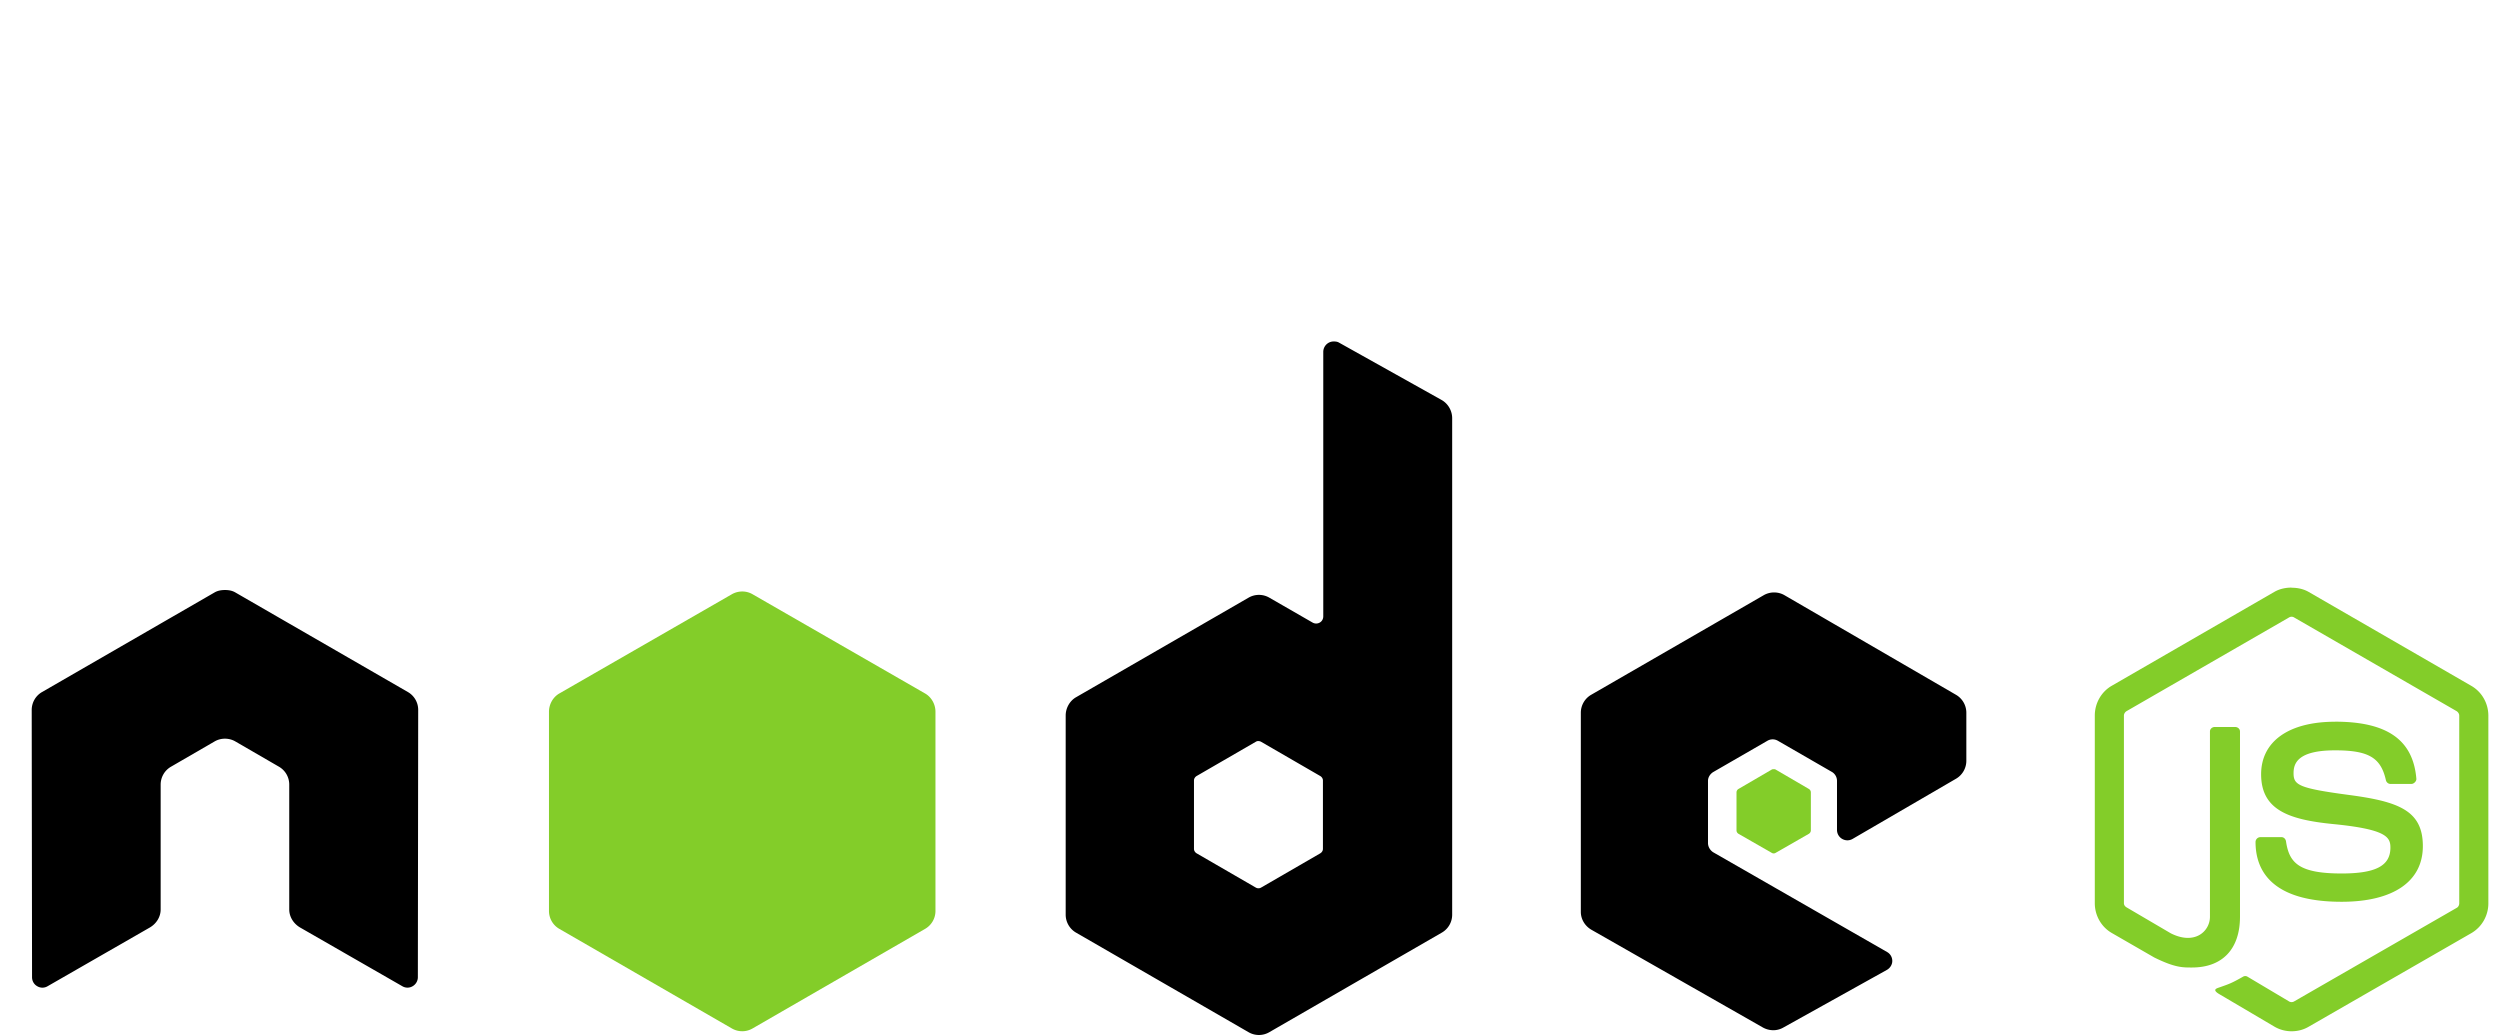 <svg xmlns="http://www.w3.org/2000/svg" id="Layer_1" data-name="Layer 1" viewBox="0 0 1025 424.35"><defs><style>.cls-1{fill:#83cd29}</style></defs><path d="M939.53 240.92c-2.45 0-4.84.51-6.95 1.7l-66.76 38.55c-4.32 2.49-6.95 7.19-6.95 12.19v76.97c0 5 2.63 9.69 6.95 12.19l17.43 10.05c8.47 4.18 11.6 4.11 15.45 4.11 12.54 0 19.7-7.61 19.7-20.84v-75.93c0-1.07-.93-1.84-1.98-1.84h-8.36c-1.07 0-1.98.79-1.98 1.84v75.97c0 5.86-6.11 11.76-16.02 6.8l-18.12-10.63c-.64-.35-1.13-.99-1.13-1.7v-76.97c0-.73.49-1.47 1.13-1.84l66.62-38.41a1.95 1.95 0 0 1 1.98 0l66.62 38.41c.63.38 1.13 1.09 1.13 1.84v76.97c0 .73-.37 1.49-.99 1.84l-66.76 38.42c-.59.34-1.38.34-1.98 0l-17.15-10.2c-.51-.3-1.21-.28-1.7 0-4.73 2.68-5.62 2.99-10.06 4.53-1.09.38-2.76.97.57 2.84l22.39 13.2c2.13 1.23 4.51 1.84 6.95 1.84s4.81-.59 6.95-1.84l66.76-38.41c4.32-2.51 6.95-7.19 6.95-12.19v-76.97c0-5-2.63-9.69-6.95-12.19l-66.76-38.55c-2.09-1.19-4.49-1.7-6.95-1.7l-.03-.04Zm17.86 54.99c-19.01 0-30.33 8.09-30.33 21.54 0 14.58 11.24 18.6 29.48 20.41 21.83 2.14 23.53 5.34 23.53 9.64 0 7.45-5.94 10.63-19.99 10.63-17.64 0-21.52-4.4-22.82-13.2-.15-.94-.88-1.7-1.84-1.7h-8.67c-1.09.02-1.96.9-1.98 1.98 0 11.23 6.11 24.52 35.29 24.52 21.12 0 33.31-8.27 33.31-22.82s-9.84-18.27-30.33-20.98c-20.69-2.76-22.68-4.08-22.68-8.93 0-4 1.67-9.36 17.01-9.36 13.7 0 18.76 2.96 20.84 12.19.18.87.95 1.58 1.84 1.58h8.67c.53 0 1.05-.33 1.42-.71.36-.41.62-.87.57-1.42-1.34-15.91-11.95-23.39-33.31-23.39v.02Z" class="cls-1" vector-effect="non-scaling-stroke"/><path d="M546.8 140c-.75 0-1.48.2-2.13.57a4.313 4.313 0 0 0-2.13 3.69v108.43c0 1.06-.5 2.02-1.42 2.55-.92.54-2.06.54-2.98 0l-17.72-10.2a8.492 8.492 0 0 0-8.5 0l-70.73 40.82c-2.64 1.52-4.26 4.46-4.26 7.51v81.64c0 3.04 1.62 5.85 4.25 7.37l70.73 40.82a8.444 8.444 0 0 0 8.5 0l70.73-40.82a8.47 8.47 0 0 0 4.25-7.37V171.47c0-3.1-1.69-6-4.39-7.51l-42.08-23.53c-.66-.37-1.39-.43-2.13-.43h.01ZM91.81 241.91c-1.35.06-2.62.29-3.83.99l-70.73 40.83c-2.64 1.51-4.25 4.33-4.25 7.37l.14 109.57c0 1.52.79 2.94 2.13 3.68 1.31.79 2.94.79 4.25 0l41.96-24.1c2.66-1.58 4.39-4.33 4.39-7.37v-51.17c0-3.05 1.61-5.85 4.26-7.37l17.86-10.35a8.35 8.35 0 0 1 4.25-1.13c1.49 0 2.96.38 4.25 1.13l17.85 10.34c2.65 1.52 4.25 4.32 4.25 7.37v51.17c0 3.05 1.77 5.81 4.39 7.37l41.96 24.1c1.32.79 2.95.79 4.25 0 1.3-.75 2.13-2.16 2.13-3.68l.14-109.57a8.438 8.438 0 0 0-4.25-7.37L96.48 242.9c-1.2-.7-2.47-.94-3.83-.99h-.84Zm635.57.99c-1.49 0-2.96.39-4.25 1.13l-70.73 40.82a8.5 8.5 0 0 0-4.26 7.37v81.64c0 3.07 1.73 5.85 4.39 7.37l70.16 39.99c2.59 1.48 5.75 1.59 8.36.14l42.52-23.67c1.35-.75 2.26-2.15 2.27-3.68 0-1.54-.79-2.92-2.13-3.68l-71.16-40.82c-1.33-.76-2.27-2.3-2.27-3.83v-25.53c0-1.52.95-2.92 2.27-3.68l22.11-12.76c1.32-.76 2.93-.76 4.26 0l22.12 12.76c1.32.76 2.13 2.16 2.13 3.68v20.13c0 1.52.81 2.93 2.13 3.68 1.33.76 2.93.77 4.26 0l42.38-24.66a8.534 8.534 0 0 0 4.26-7.37v-19.7c0-3.04-1.62-5.85-4.25-7.37l-70.3-40.82a8.35 8.35 0 0 0-4.25-1.13h-.02ZM515.9 303.84c.4 0 .79.1 1.13.28l24.24 14.03c.66.38 1.13 1.08 1.13 1.84v28.06c0 .76-.47 1.46-1.13 1.84l-24.24 14.03c-.66.37-1.47.37-2.13 0l-24.24-14.03c-.66-.38-1.13-1.08-1.13-1.84v-28.07c0-.76.48-1.46 1.13-1.84l24.24-14.03c.33-.19.62-.28.99-.28h.01Z" vector-effect="non-scaling-stroke"/><path d="M304.32 242.51c-1.49 0-2.96.39-4.26 1.13l-70.73 40.68c-2.64 1.52-4.25 4.46-4.25 7.51v81.64c0 3.04 1.61 5.85 4.25 7.37l70.73 40.82a8.444 8.444 0 0 0 8.5 0l70.73-40.82a8.47 8.47 0 0 0 4.25-7.37v-81.64c0-3.05-1.61-5.99-4.26-7.51l-70.73-40.68a8.36 8.36 0 0 0-4.26-1.13h.03Zm422.96 72.86c-.28 0-.59 0-.85.14l-13.61 7.94c-.52.29-.84.83-.85 1.42v15.59c0 .59.34 1.12.85 1.42l13.61 7.8c.48.3 1.08.3 1.56 0l13.61-7.8c.5-.29.85-.83.85-1.42v-15.59c0-.59-.34-1.12-.85-1.42l-13.61-7.94c-.25-.15-.43-.14-.71-.14Z" class="cls-1" vector-effect="non-scaling-stroke"/><path d="M0 0h1025v132H0z" style="fill:none"/></svg>